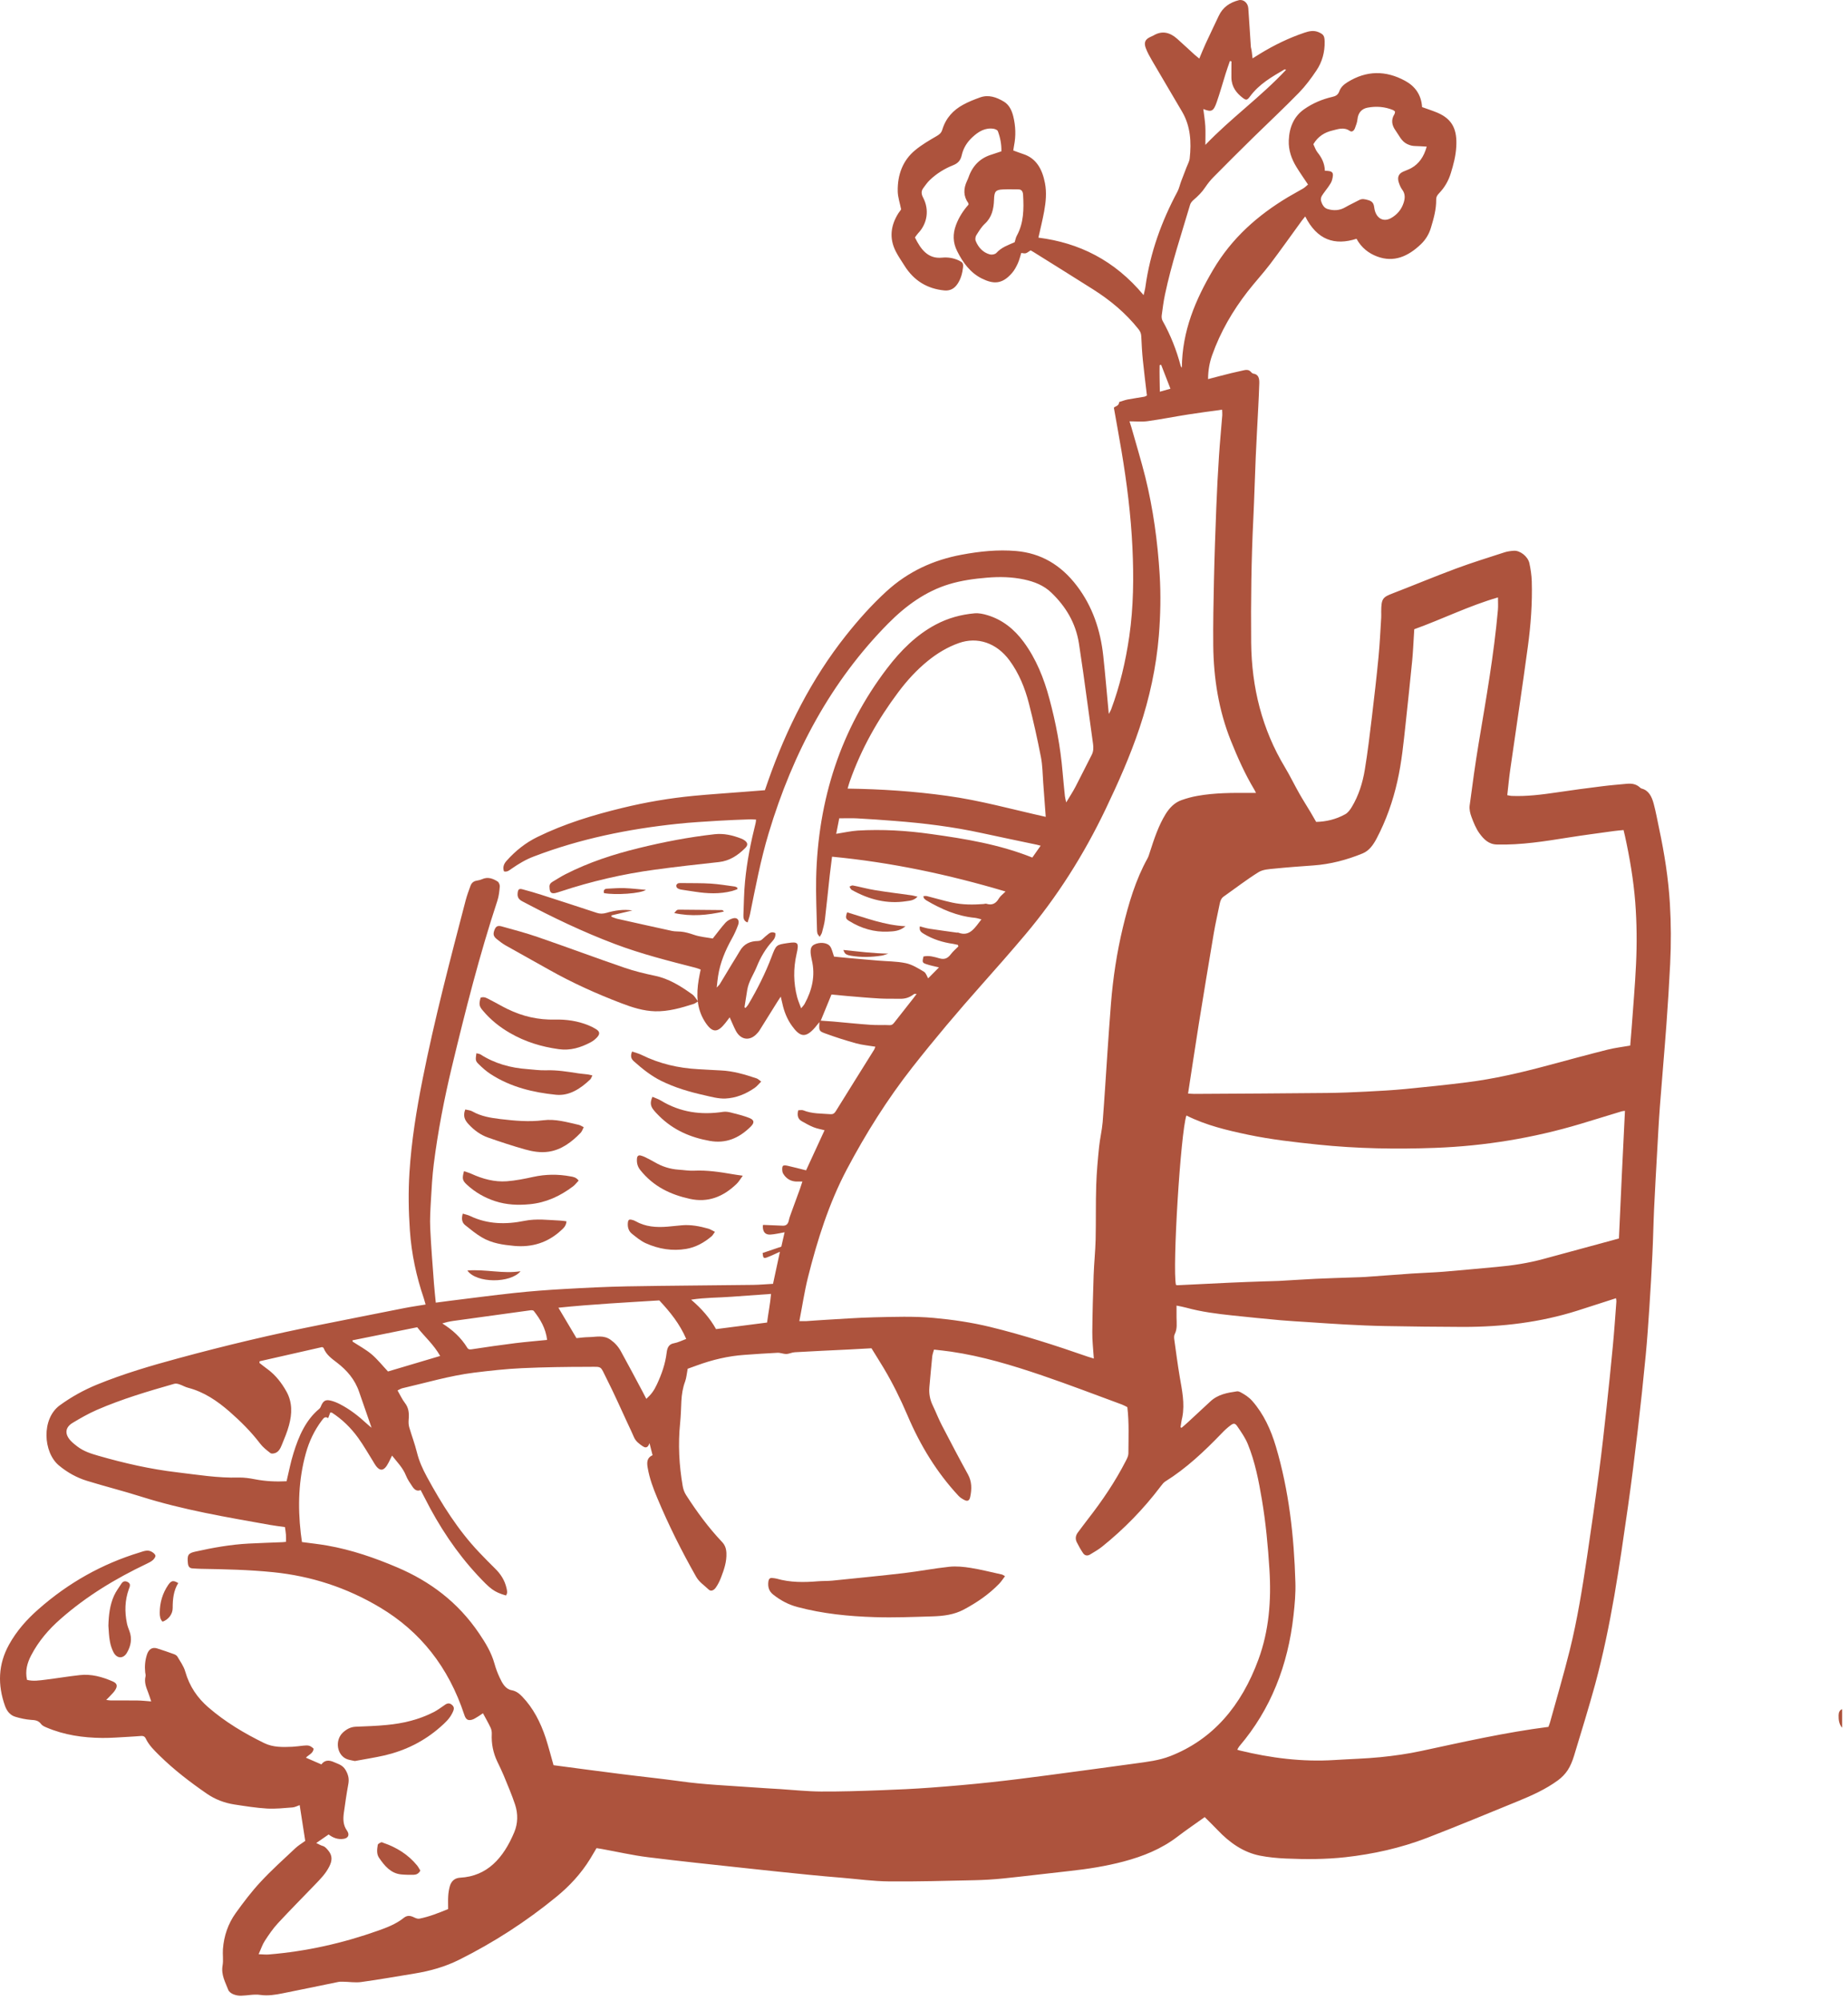 <svg width="158" height="171" viewBox="0 0 158 171" fill="none" xmlns="http://www.w3.org/2000/svg">
    <path d="M157.5 147.665C157.235 147.37 157.185 146.985 157.195 146.599C157.2 146.373 157.275 146.157 157.5 146.078C157.5 146.605 157.5 147.138 157.5 147.665Z" fill="#AD533D"/>
    <path d="M107.092 4.99C107.342 4.831 107.542 4.707 107.747 4.582C108.953 3.845 110.208 3.239 111.518 2.797C111.923 2.661 112.319 2.57 112.739 2.752C113.134 2.927 113.244 3.041 113.254 3.534C113.279 4.452 113.039 5.301 112.554 6.021C112.103 6.695 111.613 7.353 111.063 7.919C109.793 9.222 108.468 10.457 107.172 11.727C106.027 12.848 104.892 13.982 103.761 15.126C103.501 15.387 103.261 15.687 103.051 15.999C102.766 16.429 102.421 16.769 102.046 17.087C101.921 17.194 101.791 17.347 101.746 17.512C100.996 20.05 100.155 22.56 99.605 25.166C99.48 25.75 99.405 26.351 99.325 26.945C99.305 27.098 99.325 27.297 99.4 27.421C100.075 28.623 100.586 29.909 100.946 31.274C100.956 31.32 101.001 31.359 101.046 31.433C101.071 28.271 102.216 25.614 103.701 23.087C105.327 20.322 107.562 18.384 110.118 16.849C110.543 16.594 110.983 16.367 111.413 16.112C111.563 16.021 111.693 15.891 111.833 15.772C111.473 15.228 111.138 14.758 110.838 14.265C110.423 13.585 110.153 12.837 110.188 11.993C110.233 10.865 110.638 9.942 111.493 9.341C112.233 8.82 113.049 8.48 113.904 8.282C114.184 8.219 114.394 8.123 114.509 7.8C114.639 7.438 114.909 7.211 115.209 7.024C116.84 6.01 118.485 6.01 120.14 6.911C120.971 7.364 121.516 8.083 121.586 9.154C122.041 9.319 122.471 9.455 122.891 9.63C124.217 10.197 124.592 11.115 124.507 12.554C124.462 13.336 124.267 14.072 124.041 14.803C123.841 15.455 123.511 16.021 123.061 16.492C122.911 16.65 122.786 16.798 122.791 17.064C122.801 17.908 122.571 18.701 122.336 19.483C122.171 20.027 121.881 20.492 121.491 20.866C120.401 21.914 119.175 22.458 117.75 21.925C117.035 21.659 116.405 21.189 115.979 20.407C114.114 21.008 112.609 20.515 111.593 18.497C111.473 18.651 111.383 18.753 111.303 18.86C110.403 20.095 109.518 21.348 108.598 22.566C107.977 23.381 107.287 24.124 106.662 24.928C105.402 26.555 104.351 28.339 103.636 30.356C103.411 30.991 103.291 31.642 103.286 32.402C103.976 32.221 104.622 32.05 105.262 31.892C105.637 31.801 106.012 31.716 106.387 31.637C106.587 31.597 106.782 31.597 106.947 31.784C107.002 31.852 107.082 31.92 107.152 31.931C107.597 31.988 107.677 32.339 107.667 32.747C107.647 33.444 107.612 34.141 107.577 34.833C107.507 36.243 107.422 37.654 107.362 39.065C107.287 40.816 107.242 42.566 107.157 44.317C106.982 47.842 106.942 51.371 106.972 54.901C107.007 58.766 107.912 62.341 109.848 65.559C110.288 66.29 110.663 67.072 111.088 67.82C111.393 68.358 111.728 68.879 112.043 69.406C112.198 69.667 112.349 69.933 112.529 70.245C113.364 70.228 114.219 70.035 115.019 69.588C115.244 69.463 115.434 69.208 115.579 68.964C116.159 68.001 116.505 66.907 116.69 65.774C116.935 64.296 117.11 62.8 117.29 61.309C117.495 59.593 117.695 57.876 117.86 56.154C117.97 55.032 118.02 53.904 118.09 52.777C118.1 52.607 118.09 52.437 118.09 52.267C118.1 51.167 118.205 51.043 119.1 50.703C120.896 50.012 122.676 49.264 124.482 48.595C125.857 48.085 127.252 47.654 128.648 47.201C128.903 47.122 129.173 47.088 129.433 47.071C129.958 47.037 130.628 47.553 130.758 48.13C130.868 48.64 130.948 49.167 130.963 49.689C131.018 51.558 130.878 53.422 130.628 55.264C130.153 58.782 129.618 62.29 129.118 65.803C129.018 66.505 128.953 67.219 128.868 67.961C129.003 67.984 129.113 68.018 129.223 68.024C130.543 68.08 131.843 67.91 133.149 67.718C134.419 67.525 135.689 67.361 136.96 67.202C137.67 67.111 138.38 67.055 139.095 66.987C139.485 66.953 139.861 66.993 140.186 67.281C140.236 67.327 140.296 67.378 140.356 67.395C140.961 67.548 141.221 68.08 141.381 68.67C141.576 69.389 141.706 70.131 141.861 70.862C142.306 72.953 142.641 75.066 142.771 77.214C142.876 78.931 142.881 80.647 142.796 82.364C142.711 84.092 142.601 85.82 142.476 87.549C142.306 89.872 142.096 92.195 141.921 94.518C141.821 95.832 141.756 97.147 141.681 98.461C141.591 100.076 141.496 101.691 141.421 103.311C141.361 104.609 141.341 105.912 141.276 107.209C141.206 108.734 141.116 110.252 141.016 111.771C140.926 113.119 140.836 114.473 140.706 115.822C140.501 117.952 140.276 120.082 140.026 122.213C139.77 124.394 139.5 126.581 139.19 128.751C138.46 133.851 137.735 138.95 136.395 143.902C135.834 145.976 135.194 148.021 134.574 150.072C134.444 150.497 134.274 150.922 134.039 151.285C133.819 151.625 133.519 151.925 133.204 152.157C132.149 152.928 130.983 153.449 129.808 153.931C127.207 154.99 124.617 156.073 122.001 157.081C119.74 157.948 117.405 158.464 115.029 158.73C113.334 158.917 111.633 158.917 109.938 158.843C109.193 158.809 108.443 158.741 107.707 158.594C106.307 158.311 105.137 157.5 104.101 156.407C103.736 156.022 103.356 155.659 103.001 155.302C102.196 155.88 101.426 156.396 100.681 156.968C99.275 158.044 97.715 158.656 96.084 159.093C94.544 159.501 92.979 159.744 91.408 159.914C89.538 160.118 87.672 160.35 85.802 160.543C84.972 160.628 84.141 160.679 83.311 160.696C80.88 160.747 78.445 160.821 76.014 160.798C74.669 160.787 73.329 160.6 71.983 160.486C71.038 160.407 70.093 160.328 69.147 160.231C67.342 160.05 65.537 159.863 63.736 159.665C60.956 159.365 58.175 159.076 55.399 158.73C54.079 158.566 52.773 158.265 51.458 158.027C51.313 157.999 51.163 157.982 51.003 157.954C50.818 158.265 50.648 158.56 50.468 158.855C49.678 160.141 48.687 161.2 47.572 162.113C44.971 164.243 42.196 166.028 39.255 167.495C38.04 168.102 36.769 168.453 35.464 168.668C33.934 168.917 32.408 169.189 30.873 169.399C30.368 169.467 29.843 169.376 29.327 169.371C29.182 169.365 29.032 169.365 28.887 169.399C27.317 169.716 25.747 170.051 24.176 170.362C23.541 170.487 22.911 170.595 22.251 170.498C21.715 170.419 21.16 170.555 20.61 170.566C20.38 170.572 20.14 170.527 19.93 170.436C19.77 170.368 19.575 170.232 19.515 170.068C19.265 169.405 18.89 168.787 19.03 167.983C19.11 167.535 19.025 167.048 19.06 166.583C19.145 165.444 19.51 164.407 20.14 163.523C20.81 162.589 21.51 161.665 22.281 160.838C23.221 159.824 24.241 158.911 25.241 157.971C25.491 157.733 25.791 157.557 26.097 157.336C25.947 156.373 25.787 155.347 25.622 154.277C25.441 154.339 25.226 154.458 25.011 154.475C24.286 154.532 23.551 154.611 22.826 154.571C21.901 154.515 20.975 154.367 20.05 154.226C19.2 154.095 18.395 153.795 17.66 153.285C16.249 152.31 14.884 151.268 13.633 150.038C13.193 149.602 12.743 149.177 12.458 148.582C12.373 148.407 12.243 148.356 12.083 148.367C11.718 148.39 11.353 148.424 10.988 148.441C10.238 148.48 9.487 148.543 8.742 148.537C7.102 148.52 5.491 148.293 3.946 147.63C3.791 147.562 3.616 147.489 3.516 147.353C3.276 147.024 2.976 147.013 2.636 146.99C2.191 146.956 1.745 146.86 1.315 146.729C0.89 146.605 0.6 146.271 0.43 145.806C-0.215 143.993 -0.16 142.248 0.77 140.565C1.425 139.381 2.291 138.412 3.256 137.562C5.851 135.267 8.747 133.658 11.923 132.689C12.253 132.587 12.598 132.429 12.943 132.61C13.078 132.684 13.248 132.803 13.288 132.95C13.318 133.041 13.173 133.25 13.063 133.341C12.908 133.477 12.718 133.562 12.538 133.652C9.917 134.899 7.417 136.395 5.166 138.378C4.171 139.25 3.296 140.259 2.656 141.494C2.331 142.123 2.135 142.797 2.311 143.574C2.851 143.71 3.376 143.619 3.896 143.557C4.871 143.438 5.841 143.273 6.817 143.166C7.797 143.052 8.737 143.313 9.647 143.71C10.033 143.88 10.072 144.118 9.817 144.491C9.717 144.639 9.587 144.763 9.467 144.894C9.362 145.013 9.247 145.12 9.082 145.285C9.247 145.307 9.347 145.33 9.452 145.33C10.218 145.336 10.988 145.324 11.753 145.336C12.118 145.341 12.478 145.381 12.928 145.415C12.823 145.103 12.748 144.86 12.658 144.627C12.488 144.191 12.318 143.766 12.443 143.268C12.468 143.166 12.428 143.047 12.413 142.933C12.358 142.418 12.403 141.919 12.558 141.432C12.708 140.95 13.018 140.752 13.443 140.888C13.924 141.041 14.399 141.2 14.874 141.375C14.979 141.415 15.109 141.483 15.164 141.579C15.409 141.998 15.709 142.401 15.839 142.865C16.204 144.14 16.884 145.115 17.809 145.919C19.275 147.188 20.895 148.146 22.581 148.973C23.356 149.353 24.171 149.325 24.991 149.291C25.306 149.274 25.622 149.228 25.936 149.194C26.392 149.149 26.517 149.183 26.817 149.455C26.762 149.885 26.377 149.97 26.157 150.225C26.592 150.412 27.012 150.599 27.477 150.798C27.772 150.401 28.152 150.418 28.572 150.611C28.937 150.775 29.302 150.849 29.558 151.296C29.788 151.699 29.863 152.044 29.777 152.503C29.628 153.313 29.508 154.135 29.397 154.951C29.327 155.478 29.332 155.988 29.663 156.452C29.923 156.821 29.773 157.115 29.342 157.166C28.897 157.223 28.487 157.087 28.097 156.787C27.762 157.019 27.432 157.246 27.037 157.518C27.267 157.625 27.422 157.721 27.592 157.767C27.797 157.829 27.917 157.982 28.057 158.146C28.442 158.6 28.402 159.036 28.152 159.529C27.847 160.135 27.402 160.583 26.962 161.042C25.896 162.152 24.811 163.24 23.761 164.373C23.341 164.827 22.981 165.354 22.636 165.886C22.436 166.192 22.316 166.572 22.111 167.019C22.471 167.031 22.731 167.065 22.986 167.042C26.167 166.781 29.277 166.09 32.323 165.008C33.088 164.736 33.854 164.447 34.514 163.92C34.824 163.671 35.089 163.722 35.394 163.869C35.539 163.937 35.709 164.011 35.854 163.982C36.689 163.818 37.489 163.501 38.315 163.161C38.315 162.781 38.3 162.424 38.32 162.067C38.335 161.79 38.38 161.506 38.45 161.24C38.58 160.747 38.905 160.503 39.34 160.481C41.651 160.356 43.036 158.815 43.966 156.6C44.286 155.84 44.296 155.007 44.036 154.226C43.756 153.381 43.401 152.565 43.066 151.744C42.896 151.336 42.701 150.939 42.511 150.543C42.166 149.812 42.006 149.036 42.046 148.203C42.056 148.027 42.021 147.823 41.946 147.664C41.751 147.251 41.526 146.86 41.291 146.424C41.13 146.531 41.025 146.616 40.915 146.679C40.725 146.786 40.54 146.933 40.335 146.984C39.985 147.075 39.82 146.939 39.695 146.554C38.34 142.452 35.924 139.437 32.503 137.392C29.633 135.675 26.592 134.701 23.366 134.372C21.305 134.162 19.245 134.117 17.179 134.083C16.929 134.077 16.679 134.06 16.429 134.043C16.189 134.021 16.089 133.862 16.064 133.596C15.999 132.916 16.079 132.752 16.679 132.616C18.2 132.276 19.725 132.004 21.27 131.924C22.236 131.873 23.201 131.845 24.161 131.805C24.241 131.8 24.321 131.788 24.451 131.777C24.451 131.562 24.461 131.358 24.446 131.159C24.431 130.955 24.396 130.751 24.361 130.514C23.941 130.457 23.516 130.406 23.096 130.332C19.385 129.669 15.664 129.052 12.033 127.902C10.513 127.42 8.967 127.035 7.442 126.564C6.572 126.298 5.766 125.856 5.026 125.239C3.691 124.117 3.526 121.261 5.116 120.105C6.122 119.374 7.177 118.796 8.292 118.337C10.568 117.408 12.903 116.723 15.249 116.088C19.28 114.994 23.331 114.031 27.412 113.221C29.788 112.751 32.158 112.269 34.534 111.805C35.134 111.686 35.744 111.601 36.389 111.493C36.329 111.289 36.289 111.13 36.239 110.977C35.599 109.102 35.184 107.175 35.044 105.164C34.929 103.504 34.904 101.844 35.009 100.189C35.179 97.521 35.604 94.886 36.124 92.274C37.149 87.101 38.49 82.024 39.815 76.942C39.925 76.528 40.075 76.126 40.22 75.724C40.315 75.457 40.495 75.31 40.75 75.27C40.915 75.242 41.08 75.202 41.235 75.134C41.711 74.925 42.146 75.083 42.551 75.344C42.651 75.406 42.741 75.627 42.731 75.763C42.696 76.171 42.651 76.596 42.526 76.976C40.99 81.628 39.785 86.398 38.635 91.18C37.98 93.911 37.444 96.671 37.089 99.47C36.959 100.495 36.904 101.532 36.844 102.563C36.799 103.374 36.744 104.184 36.784 104.994C36.859 106.575 36.989 108.144 37.104 109.719C37.144 110.241 37.204 110.762 37.259 111.334C37.669 111.283 38.045 111.232 38.42 111.181C40.27 110.955 42.116 110.705 43.971 110.507C45.392 110.354 46.822 110.246 48.247 110.167C50.043 110.065 51.838 109.974 53.634 109.94C57.215 109.878 60.8 109.861 64.381 109.816C64.947 109.81 65.507 109.753 66.092 109.725C66.287 108.813 66.482 107.923 66.682 106.983C66.272 107.164 65.922 107.34 65.567 107.47C65.282 107.572 65.246 107.521 65.201 107.09C65.737 106.909 66.272 106.728 66.802 106.547C66.897 106.122 66.987 105.736 67.082 105.317C66.652 105.391 66.262 105.493 65.872 105.515C65.412 105.544 65.201 105.272 65.222 104.75C65.222 104.716 65.257 104.688 65.257 104.688C65.817 104.711 66.362 104.728 66.902 104.756C67.192 104.773 67.372 104.643 67.442 104.308C67.487 104.087 67.567 103.878 67.642 103.668C67.892 102.971 68.152 102.28 68.402 101.589C68.462 101.419 68.517 101.243 68.602 100.983C68.402 100.983 68.247 100.988 68.092 100.983C67.692 100.971 67.342 100.813 67.072 100.473C66.997 100.376 66.917 100.257 66.897 100.138C66.872 99.98 66.857 99.764 66.932 99.657C66.992 99.577 67.197 99.6 67.332 99.634C67.867 99.753 68.397 99.895 68.918 100.025C69.463 98.847 69.973 97.73 70.498 96.597C70.178 96.512 69.848 96.461 69.548 96.337C69.203 96.201 68.877 96.008 68.547 95.826C68.207 95.634 68.142 95.317 68.247 94.892C68.402 94.892 68.557 94.846 68.682 94.897C69.438 95.203 70.223 95.164 71.003 95.226C71.203 95.243 71.338 95.169 71.458 94.971C72.548 93.209 73.649 91.458 74.744 89.702C74.779 89.645 74.794 89.571 74.839 89.458C74.274 89.362 73.729 89.316 73.209 89.175C72.323 88.931 71.438 88.648 70.573 88.331C70.008 88.126 70.018 88.087 70.058 87.356C69.913 87.537 69.813 87.662 69.708 87.787C68.868 88.772 68.387 88.619 67.707 87.673C67.307 87.118 67.037 86.461 66.887 85.752C66.852 85.588 66.812 85.43 66.752 85.18C66.642 85.35 66.567 85.458 66.497 85.566C65.977 86.398 65.462 87.231 64.942 88.058C64.856 88.195 64.746 88.314 64.631 88.427C64.036 88.993 63.306 88.852 62.906 88.087C62.721 87.73 62.571 87.356 62.386 86.948C62.261 87.112 62.136 87.288 62.006 87.447C61.396 88.2 60.935 88.41 60.23 87.26C59.565 86.177 59.53 84.982 59.735 83.741C59.78 83.463 59.84 83.191 59.905 82.863C59.755 82.812 59.62 82.749 59.48 82.716C57.16 82.121 54.834 81.537 52.573 80.681C49.868 79.662 47.247 78.409 44.666 77.038C44.396 76.897 44.221 76.721 44.256 76.353C44.286 76.013 44.371 75.922 44.676 76.007C45.211 76.149 45.742 76.302 46.272 76.472C47.857 76.981 49.443 77.497 51.023 78.018C51.298 78.109 51.543 78.103 51.833 78.024C52.553 77.814 53.298 77.695 54.064 77.814C53.474 77.956 52.883 78.092 52.288 78.234C52.283 78.273 52.283 78.313 52.278 78.353C52.438 78.409 52.598 78.483 52.763 78.523C54.329 78.874 55.894 79.225 57.465 79.565C57.705 79.616 57.96 79.599 58.205 79.622C58.585 79.656 58.945 79.763 59.31 79.888C59.845 80.075 60.415 80.115 60.94 80.211C61.321 79.735 61.656 79.271 62.036 78.851C62.206 78.67 62.456 78.54 62.686 78.483C63.046 78.392 63.251 78.659 63.111 79.044C62.961 79.458 62.776 79.865 62.561 80.245C62.016 81.225 61.576 82.257 61.396 83.412C61.351 83.707 61.321 84.002 61.276 84.404C61.406 84.257 61.496 84.189 61.551 84.092C61.891 83.531 62.226 82.97 62.566 82.409C62.791 82.036 63.031 81.673 63.246 81.293C63.606 80.653 64.161 80.438 64.776 80.426C64.972 80.421 65.076 80.37 65.207 80.245C65.372 80.087 65.547 79.939 65.722 79.803C65.897 79.667 66.087 79.639 66.292 79.752C66.327 80.052 66.202 80.262 66.032 80.449C65.462 81.072 65.031 81.803 64.701 82.619C64.431 83.288 64.006 83.871 63.886 84.614C63.806 85.106 63.731 85.599 63.651 86.092C63.681 86.109 63.716 86.126 63.746 86.143C63.826 86.041 63.921 85.951 63.986 85.837C64.746 84.551 65.427 83.208 65.967 81.781C66.357 80.749 66.362 80.749 67.342 80.602C68.247 80.466 68.327 80.562 68.102 81.548C67.822 82.784 67.837 84.013 68.157 85.231C68.237 85.531 68.367 85.815 68.497 86.177C68.627 86.013 68.727 85.917 68.792 85.798C69.428 84.631 69.733 83.39 69.403 82.024C69.388 81.951 69.373 81.877 69.358 81.803C69.243 81.208 69.308 80.908 69.578 80.749C70.033 80.494 70.733 80.534 70.983 80.897C71.128 81.106 71.183 81.407 71.308 81.758C71.673 81.792 72.098 81.843 72.523 81.877C73.369 81.951 74.214 82.024 75.059 82.098C75.854 82.166 76.664 82.154 77.44 82.319C77.98 82.432 78.5 82.755 78.995 83.05C79.175 83.157 79.26 83.463 79.355 83.616C79.65 83.316 79.945 83.021 80.28 82.681C79.875 82.579 79.525 82.517 79.185 82.398C78.85 82.285 78.845 82.234 78.95 81.752C79.415 81.639 79.875 81.781 80.315 81.905C80.725 82.024 81.011 81.928 81.281 81.571C81.471 81.316 81.716 81.112 81.941 80.885C81.926 80.84 81.911 80.8 81.896 80.755C81.761 80.727 81.631 80.693 81.496 80.67C80.611 80.545 79.765 80.285 78.98 79.809C78.78 79.684 78.57 79.565 78.645 79.174C78.935 79.248 79.205 79.339 79.475 79.378C80.245 79.497 81.021 79.599 81.796 79.707C81.846 79.713 81.901 79.695 81.946 79.713C82.906 80.081 83.346 79.299 83.911 78.574C83.681 78.517 83.511 78.46 83.341 78.443C81.856 78.302 80.49 77.718 79.185 76.942C79.115 76.897 79.05 76.834 78.99 76.766C78.97 76.744 78.975 76.698 78.95 76.585C79.065 76.585 79.17 76.562 79.265 76.591C79.98 76.772 80.686 76.981 81.406 77.14C82.291 77.333 83.191 77.333 84.091 77.265C84.176 77.259 84.261 77.219 84.336 77.242C84.796 77.389 85.137 77.248 85.402 76.789C85.527 76.579 85.732 76.438 85.972 76.194C81.081 74.738 76.184 73.701 71.138 73.219C71.073 73.763 71.003 74.279 70.943 74.794C70.803 76.047 70.683 77.299 70.533 78.551C70.488 78.942 70.373 79.322 70.278 79.701C70.248 79.814 70.168 79.916 70.083 80.07C69.998 79.945 69.913 79.871 69.888 79.775C69.853 79.633 69.848 79.475 69.848 79.327C69.818 77.911 69.748 76.494 69.778 75.083C69.928 68.29 71.913 62.278 75.844 57.122C77.019 55.581 78.35 54.261 80 53.383C81.056 52.822 82.166 52.522 83.316 52.42C83.686 52.386 84.081 52.471 84.446 52.584C85.692 52.964 86.707 53.757 87.527 54.873C88.582 56.306 89.253 57.961 89.723 59.729C90.273 61.768 90.668 63.848 90.848 65.978C90.908 66.669 90.978 67.361 91.048 68.052C91.063 68.199 91.108 68.341 91.158 68.579C91.448 68.092 91.718 67.689 91.943 67.259C92.418 66.352 92.869 65.423 93.339 64.516C93.494 64.216 93.494 63.91 93.454 63.587C93.174 61.542 92.894 59.496 92.609 57.451C92.493 56.635 92.373 55.813 92.248 55.003C91.968 53.202 91.088 51.808 89.893 50.657C89.238 50.023 88.417 49.711 87.572 49.53C86.522 49.303 85.462 49.281 84.391 49.371C83.291 49.462 82.206 49.609 81.141 49.932C79.15 50.538 77.46 51.751 75.934 53.292C71.083 58.199 67.807 64.267 65.722 71.202C65.037 73.474 64.596 75.814 64.121 78.149C64.076 78.381 63.986 78.602 63.916 78.84C63.586 78.721 63.546 78.46 63.561 78.194C63.601 77.237 63.606 76.273 63.701 75.316C63.861 73.627 64.196 71.973 64.606 70.335C64.626 70.267 64.626 70.188 64.641 70.046C64.431 70.041 64.241 70.018 64.051 70.029C63.171 70.063 62.286 70.092 61.406 70.148C60.245 70.222 59.08 70.284 57.92 70.409C53.734 70.851 49.618 71.678 45.622 73.208C44.951 73.463 44.336 73.831 43.741 74.245C43.546 74.381 43.361 74.551 43.086 74.472C42.966 74.098 43.086 73.82 43.316 73.565C44.081 72.709 44.946 72.024 45.942 71.537C48.277 70.392 50.718 69.656 53.194 69.055C55.209 68.562 57.249 68.216 59.305 68.018C60.73 67.882 62.156 67.791 63.581 67.678C64.176 67.633 64.771 67.587 65.397 67.536C65.482 67.287 65.567 67.043 65.652 66.8C67.257 62.216 69.403 58.001 72.318 54.323C73.389 52.975 74.524 51.7 75.774 50.556C77.665 48.822 79.835 47.853 82.211 47.411C83.756 47.122 85.312 46.958 86.882 47.094C88.973 47.275 90.698 48.261 92.078 50.08C93.399 51.819 94.089 53.836 94.329 56.08C94.504 57.7 94.639 59.332 94.799 61.02C94.874 60.879 94.944 60.766 94.994 60.647C95.744 58.641 96.234 56.55 96.549 54.403C96.915 51.876 96.94 49.332 96.82 46.788C96.689 44.023 96.344 41.28 95.889 38.561C95.684 37.343 95.459 36.13 95.234 34.849C95.334 34.708 95.674 34.719 95.684 34.362C95.919 34.288 96.154 34.198 96.394 34.147C96.87 34.056 97.345 33.994 97.82 33.909C97.915 33.892 98 33.83 98.06 33.807C97.94 32.787 97.815 31.801 97.715 30.815C97.645 30.124 97.605 29.427 97.575 28.73C97.565 28.481 97.475 28.311 97.34 28.135C96.224 26.73 94.889 25.637 93.444 24.724C91.758 23.654 90.063 22.605 88.372 21.546C88.287 21.489 88.197 21.444 88.112 21.398C87.702 21.687 87.702 21.687 87.317 21.619C87.222 21.914 87.152 22.226 87.022 22.509C86.887 22.804 86.727 23.104 86.522 23.336C85.687 24.299 84.947 24.305 83.926 23.795C82.971 23.314 82.331 22.464 81.831 21.455C81.466 20.73 81.451 19.993 81.736 19.228C81.986 18.56 82.361 17.988 82.806 17.489C82.801 17.432 82.806 17.387 82.791 17.364C82.356 16.764 82.366 16.123 82.676 15.466C82.721 15.364 82.771 15.268 82.806 15.16C83.166 14.112 83.851 13.489 84.796 13.206C85.052 13.126 85.307 13.036 85.617 12.934C85.632 12.344 85.522 11.766 85.317 11.217C85.277 11.103 85.082 11.03 84.952 11.007C84.236 10.894 83.656 11.239 83.126 11.738C82.691 12.146 82.366 12.639 82.226 13.268C82.126 13.715 81.901 13.953 81.511 14.112C80.77 14.407 80.075 14.826 79.475 15.409C79.275 15.602 79.11 15.846 78.94 16.073C78.735 16.344 78.775 16.611 78.93 16.9C79.465 17.925 79.29 19.109 78.495 19.937C78.4 20.039 78.325 20.158 78.225 20.294C78.735 21.342 79.36 22.135 80.53 22.022C81.036 21.971 81.526 22.044 81.996 22.271C82.301 22.418 82.376 22.509 82.336 22.86C82.281 23.353 82.151 23.823 81.891 24.226C81.606 24.673 81.226 24.872 80.725 24.821C79.305 24.679 78.14 24.016 77.31 22.673C77.07 22.288 76.809 21.92 76.599 21.512C76.009 20.373 76.149 19.274 76.809 18.226C76.859 18.146 76.915 18.078 76.969 18.005C77.01 17.948 77.05 17.886 77.044 17.891C76.934 17.336 76.764 16.849 76.754 16.356C76.725 14.911 77.205 13.687 78.25 12.832C78.81 12.367 79.44 12.004 80.06 11.642C80.295 11.506 80.475 11.381 80.565 11.081C80.871 10.072 81.516 9.404 82.336 8.956C82.796 8.701 83.291 8.508 83.776 8.333C84.511 8.061 85.197 8.304 85.837 8.69C86.267 8.95 86.502 9.415 86.632 9.942C86.837 10.775 86.867 11.613 86.697 12.458C86.672 12.582 86.657 12.713 86.632 12.86C86.927 12.967 87.202 13.075 87.482 13.166C88.597 13.523 89.113 14.458 89.343 15.653C89.498 16.463 89.418 17.268 89.273 18.067C89.138 18.803 88.958 19.523 88.782 20.311C92.248 20.747 95.289 22.237 97.775 25.223C97.84 24.928 97.905 24.724 97.93 24.515C98.335 21.58 99.32 18.9 100.671 16.373C100.811 16.107 100.876 15.789 100.986 15.495C101.136 15.098 101.291 14.701 101.441 14.31C101.536 14.055 101.686 13.806 101.716 13.54C101.871 12.146 101.786 10.78 101.076 9.562C100.22 8.095 99.35 6.644 98.5 5.182C98.3 4.837 98.1 4.486 97.96 4.106C97.785 3.63 97.915 3.369 98.325 3.171C98.43 3.12 98.545 3.075 98.645 3.018C99.365 2.599 100.025 2.769 100.636 3.307C101.146 3.76 101.646 4.231 102.151 4.69C102.266 4.792 102.386 4.882 102.536 5.007C102.721 4.565 102.886 4.157 103.066 3.76C103.436 2.956 103.821 2.163 104.196 1.364C104.562 0.582 105.177 0.213 105.897 0.021C106.297 -0.087 106.692 0.236 106.727 0.701C106.807 1.806 106.872 2.916 106.947 4.021C107.017 4.299 107.052 4.61 107.092 4.99ZM47.327 150.866C49.258 151.121 51.168 151.381 53.084 151.619C54.769 151.835 56.454 152.005 58.14 152.237C60.17 152.526 62.216 152.605 64.256 152.752C65.087 152.815 65.917 152.86 66.747 152.911C67.892 152.985 69.037 153.109 70.183 153.115C71.878 153.126 73.579 153.07 75.274 153.007C76.719 152.956 78.165 152.888 79.61 152.781C81.301 152.656 82.991 152.509 84.677 152.327C86.332 152.152 87.982 151.937 89.633 151.721C92.123 151.393 94.614 151.053 97.105 150.713C98.095 150.577 99.09 150.463 100.04 150.095C103.696 148.673 106.137 145.8 107.592 141.834C108.498 139.375 108.703 136.78 108.533 134.123C108.408 132.128 108.222 130.145 107.892 128.185C107.617 126.553 107.302 124.927 106.682 123.414C106.462 122.876 106.122 122.394 105.797 121.918C105.597 121.624 105.477 121.618 105.197 121.828C104.932 122.026 104.687 122.253 104.457 122.496C102.966 124.043 101.421 125.499 99.64 126.61C99.485 126.706 99.36 126.87 99.24 127.029C97.76 128.989 96.079 130.701 94.224 132.191C93.899 132.451 93.539 132.65 93.189 132.865C92.974 132.995 92.749 132.961 92.603 132.746C92.403 132.451 92.223 132.134 92.063 131.811C91.918 131.522 91.958 131.233 92.158 130.972C92.454 130.587 92.734 130.191 93.034 129.811C94.239 128.264 95.344 126.638 96.259 124.853C96.359 124.661 96.469 124.44 96.475 124.236C96.48 122.915 96.544 121.595 96.385 120.264C96.234 120.19 96.089 120.105 95.929 120.043C93.649 119.204 91.378 118.332 89.083 117.55C86.532 116.683 83.961 115.907 81.311 115.521C80.835 115.453 80.36 115.402 79.855 115.346C79.795 115.567 79.725 115.742 79.705 115.924C79.615 116.802 79.54 117.68 79.46 118.558C79.41 119.119 79.515 119.641 79.755 120.133C80.025 120.694 80.25 121.289 80.54 121.839C81.266 123.238 81.996 124.632 82.756 126.009C83.096 126.627 83.091 127.256 82.956 127.913C82.886 128.264 82.731 128.343 82.446 128.196C82.266 128.105 82.086 127.992 81.946 127.839C80.11 125.867 78.685 123.55 77.595 120.983C76.99 119.567 76.319 118.207 75.544 116.91C75.209 116.349 74.859 115.805 74.509 115.232C73.834 115.266 73.189 115.306 72.538 115.34C71.008 115.414 69.478 115.482 67.952 115.572C67.712 115.584 67.472 115.714 67.232 115.72C66.977 115.725 66.722 115.606 66.472 115.618C65.527 115.663 64.576 115.731 63.631 115.799C62.246 115.895 60.895 116.218 59.58 116.7C59.285 116.808 58.99 116.915 58.795 116.983C58.71 117.425 58.69 117.759 58.58 118.06C58.375 118.609 58.285 119.17 58.255 119.76C58.23 120.377 58.21 121 58.15 121.618C57.965 123.431 58.06 125.227 58.37 127.012C58.415 127.278 58.515 127.556 58.655 127.771C59.58 129.21 60.58 130.57 61.731 131.783C61.981 132.049 62.086 132.332 62.106 132.723C62.141 133.488 61.901 134.157 61.646 134.825C61.531 135.131 61.381 135.432 61.196 135.692C61.05 135.902 60.785 136.055 60.58 135.845C60.22 135.494 59.79 135.239 59.515 134.752C58.29 132.593 57.169 130.361 56.199 128.037C55.849 127.205 55.529 126.355 55.374 125.437C55.289 124.955 55.324 124.576 55.794 124.372C55.714 124.066 55.644 123.788 55.529 123.34C55.369 123.85 55.104 123.703 54.954 123.607C54.664 123.408 54.354 123.199 54.194 122.813C54.029 122.423 53.844 122.043 53.664 121.658C53.074 120.388 52.508 119.102 51.878 117.861C51.283 116.694 51.543 116.819 50.293 116.819C48.412 116.819 46.527 116.847 44.646 116.932C43.266 116.995 41.891 117.148 40.52 117.318C38.45 117.578 36.434 118.179 34.399 118.649C34.279 118.677 34.169 118.751 33.989 118.836C34.219 119.233 34.384 119.607 34.624 119.913C34.959 120.343 34.984 120.819 34.939 121.34C34.924 121.556 34.929 121.788 34.989 121.986C35.199 122.7 35.464 123.397 35.644 124.122C35.829 124.876 36.139 125.556 36.499 126.219C37.77 128.559 39.17 130.78 40.955 132.661C41.406 133.137 41.866 133.601 42.331 134.06C42.796 134.519 43.151 135.046 43.306 135.732C43.356 135.953 43.411 136.168 43.256 136.361C42.221 136.061 41.921 135.8 40.83 134.633C39.03 132.695 37.55 130.474 36.319 128.032C36.204 127.805 36.084 127.584 35.964 127.352C35.634 127.488 35.424 127.301 35.259 127.052C35.059 126.751 34.844 126.451 34.709 126.111C34.439 125.437 33.964 124.972 33.519 124.406C33.408 124.627 33.323 124.808 33.233 124.984C32.818 125.805 32.433 125.816 31.963 125.012C31.953 124.995 31.948 124.978 31.938 124.961C31.503 124.27 31.103 123.556 30.628 122.898C30.003 122.032 29.257 121.306 28.392 120.745C28.352 120.723 28.297 120.728 28.237 120.723C28.177 120.881 28.122 121.034 28.057 121.204C27.782 121.012 27.652 121.227 27.512 121.408C26.887 122.236 26.437 123.17 26.147 124.213C25.526 126.451 25.451 128.729 25.716 131.035C25.747 131.29 25.787 131.545 25.817 131.794C26.567 131.896 27.277 131.97 27.982 132.094C30.048 132.457 32.033 133.137 33.984 133.97C36.754 135.154 39.145 136.916 40.965 139.607C41.505 140.406 42.006 141.217 42.276 142.185C42.391 142.599 42.541 143.001 42.721 143.381C42.946 143.868 43.216 144.361 43.741 144.457C44.116 144.525 44.386 144.729 44.646 145.001C45.592 145.982 46.212 147.2 46.657 148.537C46.897 149.285 47.092 150.044 47.327 150.866ZM100.931 121.986C100.961 121.998 100.996 122.015 101.026 122.026C101.211 121.867 101.396 121.714 101.576 121.544C102.211 120.961 102.841 120.377 103.471 119.788C104.131 119.165 104.942 119.034 105.752 118.915C105.847 118.904 105.952 118.932 106.042 118.978C106.417 119.182 106.777 119.403 107.077 119.748C108.037 120.847 108.653 122.179 109.083 123.624C110.203 127.392 110.638 131.29 110.753 135.239C110.783 136.174 110.698 137.12 110.593 138.055C110.123 142.344 108.638 146.101 105.977 149.228C105.902 149.313 105.852 149.426 105.782 149.54C105.872 149.574 105.917 149.591 105.967 149.602C108.643 150.254 111.343 150.599 114.089 150.424C115.399 150.339 116.715 150.31 118.02 150.18C119.195 150.061 120.371 149.897 121.526 149.647C125.117 148.877 128.703 148.061 132.384 147.591C132.419 147.494 132.479 147.364 132.519 147.222C133.084 145.171 133.689 143.132 134.204 141.064C134.864 138.412 135.294 135.704 135.699 132.99C136.06 130.559 136.41 128.122 136.73 125.68C136.96 123.93 137.155 122.173 137.345 120.417C137.54 118.626 137.725 116.83 137.895 115.034C138.015 113.782 138.1 112.524 138.195 111.266C138.205 111.147 138.175 111.028 138.165 110.955C137.05 111.312 135.965 111.669 134.874 112.014C131.678 113.028 128.408 113.408 125.102 113.408C122.871 113.402 120.636 113.374 118.405 113.334C117.255 113.312 116.109 113.261 114.964 113.198C113.899 113.142 112.839 113.062 111.778 112.994C111.013 112.943 110.248 112.904 109.488 112.836C108.112 112.711 106.742 112.575 105.367 112.428C104.041 112.286 102.721 112.122 101.426 111.765C101.161 111.691 100.886 111.646 100.591 111.584C100.591 111.963 100.591 112.28 100.591 112.598C100.596 113.085 100.671 113.572 100.43 114.037C100.365 114.167 100.38 114.371 100.405 114.53C100.551 115.572 100.686 116.615 100.861 117.652C101.056 118.802 101.311 119.935 101.086 121.119C101.016 121.397 100.976 121.692 100.931 121.986ZM96.57 36.011C96.624 36.187 96.689 36.374 96.745 36.566C97.14 37.966 97.565 39.36 97.92 40.77C98.595 43.496 98.975 46.289 99.15 49.116C99.255 50.844 99.22 52.584 99.08 54.318C98.855 57.037 98.28 59.661 97.43 62.21C96.624 64.618 95.604 66.902 94.524 69.162C92.648 73.083 90.368 76.67 87.647 79.894C86.427 81.339 85.182 82.755 83.926 84.166C81.891 86.455 79.91 88.795 78.005 91.22C75.884 93.923 74.034 96.858 72.398 99.951C70.878 102.83 69.878 105.98 69.073 109.198C68.777 110.388 68.597 111.618 68.342 112.915C68.577 112.915 68.742 112.921 68.903 112.915C69.433 112.881 69.963 112.836 70.493 112.807C71.903 112.728 73.314 112.62 74.729 112.586C76.424 112.547 78.12 112.484 79.82 112.637C81.446 112.785 83.061 113.023 84.651 113.408C87.467 114.094 90.238 114.989 92.989 115.946C93.139 115.997 93.294 116.043 93.519 116.111C93.469 115.295 93.379 114.564 93.389 113.839C93.404 112.218 93.449 110.598 93.504 108.977C93.539 107.963 93.649 106.949 93.674 105.935C93.709 104.388 93.674 102.835 93.724 101.288C93.759 100.201 93.859 99.113 93.969 98.031C94.039 97.322 94.214 96.625 94.274 95.912C94.429 93.923 94.549 91.934 94.684 89.945C94.779 88.557 94.874 87.169 94.984 85.781C95.159 83.582 95.489 81.412 95.999 79.282C96.495 77.219 97.09 75.202 98.105 73.372C98.2 73.202 98.255 72.998 98.32 72.8C98.68 71.684 99.05 70.568 99.655 69.582C100 69.026 100.435 68.59 101.011 68.386C101.456 68.228 101.911 68.103 102.366 68.024C103.851 67.757 105.347 67.757 106.847 67.769C107.007 67.769 107.162 67.769 107.382 67.769C107.317 67.633 107.282 67.553 107.237 67.48C106.447 66.165 105.817 64.754 105.237 63.31C104.201 60.726 103.761 57.995 103.731 55.179C103.711 53.315 103.751 51.445 103.791 49.581C103.836 47.507 103.911 45.439 103.991 43.365C104.046 41.898 104.126 40.43 104.221 38.969C104.296 37.807 104.411 36.646 104.502 35.484C104.512 35.342 104.492 35.201 104.487 35.014C103.506 35.15 102.571 35.269 101.641 35.416C100.47 35.597 99.31 35.83 98.14 35.994C97.63 36.068 97.11 36.011 96.57 36.011ZM101.576 93.464C101.801 93.475 101.946 93.492 102.096 93.492C105.877 93.469 109.658 93.453 113.439 93.413C114.554 93.401 115.669 93.356 116.78 93.299C117.91 93.243 119.04 93.18 120.166 93.073C121.921 92.903 123.671 92.722 125.422 92.501C127.737 92.212 130.018 91.679 132.284 91.073C133.999 90.614 135.714 90.144 137.435 89.713C138.065 89.554 138.71 89.481 139.38 89.362C139.42 88.857 139.465 88.376 139.5 87.888C139.63 86.07 139.79 84.251 139.876 82.432C139.961 80.664 139.946 78.891 139.811 77.118C139.66 75.197 139.34 73.316 138.93 71.446C138.895 71.287 138.855 71.129 138.81 70.942C138.51 70.97 138.245 70.993 137.985 71.027C136.7 71.208 135.409 71.372 134.129 71.576C132.089 71.899 130.048 72.234 127.972 72.177C127.277 72.16 126.857 71.729 126.482 71.214C126.192 70.811 125.992 70.313 125.812 69.831C125.697 69.531 125.612 69.168 125.652 68.851C125.887 67.06 126.132 65.276 126.427 63.502C127.057 59.729 127.727 55.961 128.068 52.136C128.098 51.802 128.073 51.468 128.073 51.06C125.612 51.768 123.311 52.918 120.916 53.779C120.906 53.932 120.901 54.063 120.891 54.193C120.841 54.964 120.811 55.734 120.736 56.499C120.561 58.278 120.371 60.052 120.181 61.825C120 63.491 119.84 65.157 119.47 66.783C119.085 68.494 118.51 70.114 117.715 71.633C117.425 72.188 117.07 72.704 116.51 72.936C115.144 73.497 113.739 73.865 112.284 73.967C111.173 74.047 110.058 74.126 108.953 74.239C108.493 74.284 107.982 74.307 107.597 74.545C106.577 75.18 105.612 75.928 104.622 76.625C104.422 76.766 104.336 76.981 104.286 77.225C104.116 78.069 103.921 78.908 103.776 79.758C103.336 82.347 102.911 84.942 102.491 87.537C102.181 89.486 101.891 91.435 101.576 93.464ZM138.93 94.943C138.845 94.954 138.745 94.954 138.655 94.982C137.48 95.339 136.31 95.702 135.139 96.053C131.068 97.271 126.927 97.946 122.721 98.104C119.375 98.229 116.029 98.172 112.694 97.827C110.688 97.617 108.688 97.396 106.712 96.982C104.917 96.603 103.121 96.183 101.436 95.339C100.941 96.773 100.225 108.382 100.541 109.816C100.586 109.827 100.631 109.85 100.681 109.844C102.161 109.776 103.636 109.697 105.117 109.629C106.097 109.583 107.077 109.549 108.057 109.515C108.493 109.498 108.923 109.498 109.358 109.476C110.403 109.419 111.448 109.345 112.494 109.295C113.574 109.244 114.654 109.215 115.734 109.176C116.069 109.164 116.4 109.159 116.735 109.136C118.06 109.04 119.385 108.938 120.711 108.847C121.626 108.785 122.536 108.762 123.451 108.688C124.957 108.564 126.462 108.416 127.972 108.28C129.318 108.161 130.648 107.957 131.964 107.6C134.109 107.022 136.255 106.433 138.415 105.85C138.575 102.178 138.75 98.575 138.93 94.943ZM89.408 69.814C89.333 68.806 89.263 67.854 89.193 66.902C89.138 66.171 89.138 65.423 88.998 64.715C88.698 63.168 88.357 61.633 87.967 60.114C87.627 58.788 87.117 57.547 86.322 56.459C85.217 54.947 83.571 54.391 81.971 54.964C81.01 55.304 80.13 55.831 79.31 56.499C78.37 57.264 77.545 58.165 76.799 59.162C75.074 61.462 73.644 63.972 72.653 66.788C72.593 66.959 72.548 67.134 72.468 67.4C75.349 67.44 78.165 67.627 80.966 68.018C83.796 68.403 86.557 69.18 89.408 69.814ZM22.196 116.343C22.191 116.388 22.186 116.434 22.181 116.485C22.426 116.677 22.666 116.87 22.916 117.051C23.566 117.538 24.071 118.179 24.486 118.921C25.006 119.85 24.976 120.825 24.711 121.805C24.556 122.389 24.316 122.944 24.091 123.499C23.976 123.788 23.826 124.083 23.531 124.185C23.401 124.23 23.216 124.264 23.121 124.19C22.806 123.947 22.481 123.697 22.236 123.374C21.46 122.355 20.57 121.476 19.635 120.655C18.57 119.726 17.434 118.961 16.104 118.615C15.829 118.547 15.574 118.388 15.304 118.303C15.169 118.258 15.009 118.235 14.879 118.275C12.653 118.91 10.428 119.567 8.277 120.502C7.567 120.813 6.877 121.204 6.202 121.612C5.556 122.003 5.516 122.581 6.061 123.153C6.232 123.335 6.427 123.482 6.617 123.629C7.167 124.049 7.792 124.241 8.422 124.423C10.633 125.057 12.863 125.567 15.134 125.833C16.889 126.043 18.63 126.332 20.4 126.281C20.86 126.27 21.33 126.338 21.791 126.428C22.696 126.604 23.606 126.644 24.501 126.598C24.701 125.771 24.851 124.961 25.096 124.185C25.547 122.728 26.147 121.363 27.287 120.417C27.337 120.377 27.387 120.315 27.412 120.252C27.612 119.743 27.802 119.595 28.262 119.703C28.537 119.765 28.807 119.879 29.062 120.009C29.903 120.439 30.658 121.029 31.368 121.686C31.483 121.794 31.608 121.89 31.768 122.026C31.398 120.961 31.048 119.969 30.708 118.972C30.343 117.884 29.642 117.102 28.827 116.473C28.367 116.116 27.902 115.81 27.667 115.21C27.657 115.181 27.612 115.17 27.542 115.13C25.776 115.527 23.986 115.935 22.196 116.343ZM113.274 14.594C113.964 14.605 114.064 14.735 113.884 15.398C113.829 15.602 113.694 15.778 113.579 15.954C113.399 16.22 113.184 16.463 113.014 16.741C112.949 16.849 112.909 17.036 112.944 17.155C113.029 17.472 113.199 17.767 113.484 17.857C114.004 18.022 114.529 18.005 115.029 17.71C115.409 17.489 115.809 17.313 116.195 17.104C116.465 16.956 116.695 17.024 116.985 17.104C117.335 17.206 117.45 17.381 117.495 17.738C117.605 18.628 118.25 19.036 118.95 18.628C119.435 18.35 119.82 17.925 120.01 17.325C120.136 16.939 120.151 16.56 119.885 16.208C119.76 16.038 119.67 15.829 119.6 15.619C119.445 15.16 119.57 14.849 119.965 14.673C120.196 14.565 120.441 14.492 120.661 14.367C121.311 13.999 121.736 13.415 121.981 12.531C121.591 12.509 121.281 12.486 120.971 12.48C120.736 12.475 120.531 12.418 120.306 12.31C119.815 12.078 119.615 11.562 119.315 11.149C119.005 10.718 118.905 10.248 119.225 9.749C119.26 9.698 119.255 9.613 119.275 9.534C119.205 9.483 119.155 9.426 119.095 9.404C118.39 9.115 117.66 9.064 116.93 9.2C116.45 9.29 116.119 9.602 116.059 10.208C116.034 10.463 115.934 10.718 115.844 10.956C115.764 11.166 115.594 11.319 115.404 11.188C114.899 10.837 114.389 11.041 113.899 11.16C113.259 11.313 112.684 11.653 112.289 12.327C112.409 12.571 112.489 12.832 112.644 13.024C113.004 13.472 113.254 13.959 113.274 14.594ZM56.369 111.142C53.529 111.317 50.633 111.47 47.742 111.765C48.262 112.643 48.757 113.476 49.288 114.366C49.593 114.337 49.958 114.286 50.318 114.281C50.953 114.275 51.603 114.071 52.213 114.513C52.578 114.773 52.868 115.096 53.088 115.499C53.724 116.649 54.339 117.816 54.959 118.978C55.059 119.165 55.159 119.357 55.259 119.556C55.684 119.17 55.914 118.859 56.169 118.309C56.569 117.453 56.884 116.564 56.999 115.601C57.05 115.17 57.194 114.875 57.63 114.802C57.97 114.739 58.295 114.575 58.67 114.434C58.11 113.136 57.294 112.133 56.369 111.142ZM46.777 114.519C46.657 113.516 46.192 112.751 45.637 112.042C45.587 111.98 45.447 111.975 45.356 111.986C43.146 112.286 40.94 112.592 38.735 112.898C38.57 112.921 38.405 112.955 38.245 112.989C38.1 113.023 37.955 113.068 37.815 113.108C38.685 113.657 39.405 114.303 39.95 115.187C40.05 115.351 40.18 115.34 40.345 115.317C41.581 115.13 42.816 114.949 44.051 114.796C44.931 114.688 45.827 114.615 46.777 114.519ZM30.133 114.553C30.138 114.592 30.143 114.626 30.153 114.666C30.698 115.023 31.273 115.329 31.773 115.748C32.283 116.184 32.718 116.734 33.173 117.216C34.644 116.779 36.109 116.343 37.635 115.89C37.069 114.898 36.309 114.252 35.669 113.436C33.819 113.81 31.978 114.179 30.133 114.553ZM70.173 87.231C70.558 87.26 70.888 87.277 71.218 87.305C72.293 87.401 73.369 87.515 74.444 87.588C74.989 87.628 75.534 87.588 76.079 87.617C76.259 87.622 76.349 87.531 76.454 87.401C76.995 86.71 77.54 86.019 78.08 85.333C78.175 85.209 78.27 85.078 78.365 84.954C78.235 84.925 78.155 84.948 78.09 84.999C77.745 85.265 77.37 85.373 76.954 85.362C76.374 85.35 75.789 85.373 75.214 85.339C74.284 85.288 73.359 85.203 72.428 85.124C71.973 85.084 71.513 85.038 71.088 84.999C70.773 85.775 70.483 86.489 70.173 87.231ZM88.973 72.279C88.797 72.234 88.718 72.211 88.642 72.194C87.087 71.865 85.537 71.548 83.981 71.208C81.496 70.664 78.985 70.352 76.464 70.16C75.404 70.075 74.339 70.001 73.279 69.944C72.784 69.916 72.288 69.939 71.753 69.939C71.658 70.409 71.578 70.834 71.493 71.265C72.148 71.163 72.734 71.027 73.324 70.987C75.424 70.862 77.515 70.987 79.6 71.282C82.521 71.689 85.427 72.16 88.262 73.293C88.462 73.004 88.688 72.687 88.973 72.279ZM86.752 20.701C86.817 20.498 86.847 20.305 86.932 20.152C87.532 19.064 87.542 17.863 87.472 16.65C87.457 16.373 87.347 16.186 87.072 16.186C86.627 16.186 86.182 16.169 85.737 16.191C85.112 16.22 85.007 16.378 84.987 17.075C84.962 17.869 84.791 18.588 84.201 19.126C83.911 19.393 83.686 19.767 83.466 20.118C83.396 20.231 83.366 20.458 83.416 20.583C83.656 21.177 84.066 21.591 84.632 21.744C84.802 21.789 85.067 21.744 85.187 21.619C85.627 21.132 86.187 20.951 86.752 20.701ZM61.221 113.595C62.711 113.402 64.136 113.221 65.582 113.034C65.687 112.224 65.852 111.425 65.922 110.586C64.746 110.671 63.636 110.745 62.531 110.83C61.421 110.915 60.305 110.892 59.09 111.079C59.99 111.85 60.685 112.643 61.221 113.595ZM105.287 5.245C105.242 5.233 105.202 5.222 105.157 5.211C105.032 5.573 104.902 5.93 104.787 6.299C104.532 7.115 104.301 7.942 104.021 8.746C103.746 9.528 103.576 9.596 102.881 9.319C102.941 9.812 103.021 10.293 103.051 10.769C103.081 11.273 103.056 11.778 103.056 12.384C105.257 10.084 107.782 8.293 109.958 5.964C109.888 5.947 109.848 5.919 109.828 5.93C108.753 6.565 107.657 7.171 106.857 8.265C106.637 8.559 106.547 8.588 106.262 8.372C105.722 7.964 105.302 7.438 105.282 6.65C105.277 6.18 105.287 5.709 105.287 5.245ZM100.07 33.223C99.78 32.475 99.53 31.824 99.275 31.178C99.23 31.189 99.19 31.195 99.145 31.206C99.125 31.943 99.155 32.679 99.165 33.478C99.49 33.388 99.74 33.32 100.07 33.223Z" fill="#AD533D"/>
    <path d="M59.685 85.582C59.505 85.69 59.425 85.764 59.335 85.792C58.245 86.143 57.144 86.461 56.004 86.432C55.014 86.404 54.064 86.104 53.133 85.747C51.018 84.942 48.942 84.007 46.942 82.88C45.706 82.183 44.461 81.497 43.226 80.8C42.961 80.647 42.711 80.455 42.466 80.256C42.181 80.024 42.141 79.837 42.276 79.48C42.391 79.18 42.546 79.078 42.886 79.174C43.921 79.463 44.961 79.735 45.977 80.087C48.462 80.942 50.928 81.866 53.413 82.716C54.254 83.004 55.124 83.214 55.989 83.395C57.184 83.639 58.21 84.285 59.21 85.004C59.375 85.124 59.49 85.344 59.685 85.582Z" fill="#AD533D"/>
    <path d="M46.982 75.837C46.952 75.616 47.062 75.469 47.242 75.361C47.612 75.145 47.972 74.907 48.352 74.715C50.363 73.689 52.468 73.009 54.619 72.483C56.764 71.956 58.92 71.542 61.105 71.298C61.886 71.213 62.626 71.383 63.361 71.667C63.471 71.706 63.581 71.763 63.676 71.837C63.936 72.029 63.961 72.233 63.721 72.471C63.076 73.123 62.351 73.582 61.465 73.678C59.65 73.876 57.835 74.075 56.019 74.324C53.278 74.692 50.573 75.316 47.922 76.194C47.777 76.239 47.637 76.29 47.487 76.324C47.127 76.398 46.992 76.273 46.982 75.837Z" fill="#AD533D"/>
    <path d="M30.338 150.509C30.082 150.452 29.867 150.424 29.667 150.35C28.812 150.021 28.607 148.758 29.302 148.089C29.612 147.795 29.968 147.602 30.388 147.579C31.283 147.54 32.183 147.517 33.078 147.426C34.459 147.296 35.814 146.979 37.084 146.327C37.414 146.157 37.724 145.925 38.035 145.71C38.27 145.545 38.46 145.54 38.665 145.732C38.895 145.942 38.79 146.157 38.685 146.384C38.44 146.899 38.045 147.251 37.654 147.596C36.249 148.837 34.649 149.608 32.918 150.021C32.053 150.22 31.178 150.35 30.338 150.509Z" fill="#AD533D"/>
    <path d="M39.78 94.824C39.985 94.875 40.205 94.886 40.385 94.988C41.145 95.419 41.966 95.543 42.796 95.645C44.006 95.787 45.221 95.9 46.432 95.747C47.487 95.611 48.477 95.912 49.483 96.138C49.608 96.167 49.723 96.246 49.908 96.337C49.813 96.518 49.758 96.699 49.648 96.812C48.862 97.628 47.987 98.274 46.907 98.433C46.227 98.535 45.541 98.422 44.881 98.235C43.816 97.934 42.766 97.589 41.716 97.22C41.09 96.999 40.54 96.603 40.065 96.087C39.75 95.753 39.555 95.39 39.78 94.824Z" fill="#AD533D"/>
    <path d="M41.09 85.271C41.406 85.141 41.67 85.333 41.936 85.469C42.421 85.713 42.891 85.996 43.381 86.234C44.681 86.874 46.042 87.175 47.452 87.141C48.427 87.118 49.373 87.254 50.293 87.622C50.513 87.707 50.723 87.815 50.928 87.939C51.303 88.16 51.323 88.381 51.003 88.704C50.858 88.852 50.688 88.982 50.508 89.078C49.643 89.537 48.757 89.809 47.767 89.668C46.297 89.464 44.901 89.044 43.586 88.279C42.736 87.787 41.961 87.175 41.3 86.393C40.965 86.007 40.935 85.837 41.09 85.271Z" fill="#AD533D"/>
    <path d="M65.081 92.438C64.861 92.654 64.721 92.841 64.546 92.96C63.771 93.509 62.911 93.849 62.011 93.889C61.405 93.911 60.79 93.736 60.19 93.6C58.93 93.317 57.694 92.954 56.514 92.37C55.669 91.951 54.924 91.356 54.199 90.71C53.953 90.495 53.879 90.251 54.044 89.872C54.314 89.968 54.589 90.03 54.844 90.155C56.389 90.92 58.01 91.288 59.685 91.379C60.33 91.413 60.98 91.458 61.625 91.486C62.681 91.532 63.696 91.832 64.701 92.172C64.801 92.206 64.891 92.302 65.081 92.438Z" fill="#AD533D"/>
    <path d="M49.472 100.903C49.307 101.073 49.172 101.26 49.002 101.39C47.877 102.24 46.667 102.79 45.297 102.92C44.286 103.017 43.306 102.977 42.336 102.66C41.45 102.371 40.63 101.912 39.91 101.243C39.53 100.892 39.5 100.722 39.67 100.099C39.885 100.172 40.105 100.229 40.31 100.325C41.28 100.767 42.286 101.034 43.326 100.96C44.086 100.903 44.841 100.75 45.592 100.586C46.652 100.354 47.707 100.342 48.767 100.541C49.002 100.58 49.258 100.614 49.472 100.903Z" fill="#AD533D"/>
    <path d="M63.506 100.484C63.286 100.784 63.161 101.005 62.991 101.169C61.831 102.297 60.52 102.807 58.97 102.461C57.344 102.099 55.884 101.43 54.744 100.002C54.509 99.707 54.429 99.396 54.459 99.022C54.474 98.807 54.584 98.716 54.764 98.756C54.894 98.784 55.019 98.835 55.144 98.892C55.419 99.028 55.694 99.169 55.959 99.322C56.604 99.702 57.284 99.917 58.01 99.968C58.46 99.996 58.905 100.076 59.35 100.053C60.455 100.002 61.541 100.166 62.626 100.353C62.871 100.399 63.116 100.427 63.506 100.484Z" fill="#AD533D"/>
    <path d="M55.784 93.741C56.039 93.855 56.284 93.928 56.499 94.058C58.175 95.078 59.96 95.311 61.821 95.027C62.046 94.993 62.286 95.033 62.511 95.09C63.026 95.22 63.551 95.35 64.051 95.543C64.501 95.719 64.526 95.957 64.171 96.302C63.166 97.294 62.041 97.753 60.68 97.509C59.065 97.22 57.594 96.608 56.354 95.379C56.179 95.203 56.004 95.027 55.854 94.829C55.599 94.501 55.579 94.189 55.784 93.741Z" fill="#AD533D"/>
    <path d="M50.648 91.912C50.568 92.064 50.538 92.183 50.468 92.251C49.618 93.062 48.662 93.679 47.532 93.566C45.587 93.368 43.686 92.92 41.961 91.809C41.591 91.572 41.245 91.266 40.92 90.943C40.64 90.671 40.65 90.586 40.73 90.019C40.85 90.053 40.985 90.059 41.085 90.121C42.326 90.914 43.671 91.271 45.081 91.373C45.612 91.413 46.142 91.492 46.672 91.475C47.607 91.441 48.527 91.594 49.448 91.736C49.708 91.775 49.978 91.793 50.238 91.826C50.363 91.849 50.483 91.877 50.648 91.912Z" fill="#AD533D"/>
    <path d="M48.432 104.382C48.402 104.768 48.197 104.949 48.012 105.119C46.837 106.224 45.467 106.62 43.966 106.484C43.006 106.394 42.041 106.263 41.175 105.742C40.68 105.448 40.22 105.068 39.76 104.7C39.495 104.484 39.44 104.156 39.565 103.725C39.785 103.793 39.995 103.833 40.185 103.923C41.696 104.649 43.266 104.66 44.836 104.343C45.872 104.133 46.887 104.275 47.907 104.32C48.067 104.326 48.227 104.354 48.432 104.382Z" fill="#AD533D"/>
    <path d="M61.125 105.283C60.99 105.464 60.935 105.583 60.845 105.657C60.195 106.212 59.475 106.603 58.675 106.739C57.484 106.943 56.314 106.751 55.204 106.252C54.779 106.059 54.394 105.736 54.019 105.436C53.764 105.232 53.648 104.909 53.678 104.541C53.703 104.252 53.773 104.19 54.044 104.258C54.139 104.28 54.239 104.314 54.324 104.365C55.189 104.858 56.109 104.915 57.054 104.841C57.469 104.807 57.88 104.756 58.295 104.722C59.065 104.654 59.82 104.801 60.565 105.011C60.73 105.056 60.89 105.17 61.125 105.283Z" fill="#AD533D"/>
    <path d="M9.267 138.95C9.292 138.055 9.387 137.177 9.752 136.372C9.917 136.009 10.158 135.692 10.373 135.358C10.523 135.12 10.728 135.097 10.948 135.227C11.208 135.38 11.093 135.613 11.018 135.811C10.673 136.769 10.648 137.749 10.853 138.746C10.898 138.961 10.978 139.177 11.058 139.381C11.318 140.055 11.188 140.678 10.853 141.256C10.543 141.783 10.002 141.772 9.712 141.228C9.562 140.944 9.452 140.61 9.397 140.287C9.312 139.851 9.302 139.398 9.267 138.95Z" fill="#AD533D"/>
    <path d="M35.939 159.875C35.789 160.147 35.584 160.226 35.369 160.232C35.004 160.237 34.639 160.237 34.274 160.198C33.423 160.107 32.878 159.478 32.398 158.764C32.183 158.441 32.238 158.039 32.298 157.676C32.313 157.58 32.483 157.506 32.598 157.455C32.648 157.433 32.723 157.484 32.788 157.506C33.884 157.886 34.874 158.475 35.664 159.438C35.769 159.569 35.849 159.733 35.939 159.875Z" fill="#AD533D"/>
    <path d="M78.45 76.636C78.13 76.97 77.8 76.976 77.5 77.021C75.849 77.282 74.294 76.885 72.814 76.052C72.733 76.007 72.688 75.871 72.628 75.775C72.723 75.741 72.829 75.656 72.918 75.679C73.559 75.803 74.189 75.979 74.829 76.081C75.879 76.251 76.934 76.381 77.99 76.528C78.115 76.551 78.24 76.591 78.45 76.636Z" fill="#AD533D"/>
    <path d="M77.42 79.163C76.915 79.594 76.399 79.599 75.919 79.622C74.749 79.679 73.644 79.356 72.614 78.721C72.288 78.523 72.273 78.432 72.428 77.973C74.034 78.449 75.624 79.078 77.42 79.163Z" fill="#AD533D"/>
    <path d="M63.046 75.996C62.891 76.047 62.741 76.115 62.586 76.154C61.535 76.426 60.475 76.375 59.415 76.211C59.02 76.149 58.625 76.098 58.23 76.03C58.12 76.013 58 75.967 57.905 75.899C57.85 75.86 57.81 75.729 57.825 75.661C57.84 75.593 57.925 75.508 57.99 75.491C58.12 75.463 58.255 75.474 58.39 75.474C59.19 75.486 59.99 75.469 60.785 75.52C61.465 75.565 62.136 75.678 62.816 75.769C62.891 75.78 62.966 75.826 63.036 75.86C63.046 75.905 63.046 75.95 63.046 75.996Z" fill="#AD533D"/>
    <path d="M13.899 138.599C13.688 138.4 13.658 138.123 13.658 137.839C13.658 136.961 13.903 136.174 14.369 135.477C14.644 135.069 14.824 135.046 15.239 135.301C14.839 135.941 14.764 136.672 14.764 137.432C14.769 137.953 14.394 138.434 13.899 138.599Z" fill="#AD533D"/>
    <path d="M39.96 108.586C41.531 108.462 42.991 108.887 44.506 108.649C43.651 109.691 40.73 109.691 39.96 108.586Z" fill="#AD533D"/>
    <path d="M61.896 77.905C60.47 78.222 59.105 78.353 57.645 78.035C57.755 77.916 57.805 77.832 57.875 77.786C57.93 77.752 58.005 77.747 58.07 77.747C59.3 77.758 60.535 77.769 61.766 77.781C61.791 77.786 61.811 77.826 61.896 77.905Z" fill="#AD533D"/>
    <path d="M51.638 76.33C51.573 76.081 51.693 75.967 51.883 75.956C52.393 75.928 52.904 75.888 53.409 75.905C53.999 75.928 54.594 76.001 55.224 76.052C54.804 76.37 52.603 76.517 51.638 76.33Z" fill="#AD533D"/>
    <path d="M75.949 81.503C75.764 81.56 75.579 81.639 75.389 81.673C74.514 81.809 73.634 81.832 72.753 81.684C72.608 81.662 72.453 81.622 72.323 81.543C72.223 81.48 72.163 81.35 72.108 81.191C73.399 81.322 74.664 81.486 75.949 81.503Z" fill="#AD533D"/>
    <path d="M85.927 134.712C85.747 134.95 85.602 135.177 85.427 135.358C84.531 136.281 83.506 136.973 82.416 137.556C81.571 138.01 80.655 138.117 79.745 138.146C78.1 138.196 76.449 138.264 74.804 138.213C72.578 138.145 70.358 137.925 68.182 137.347C67.427 137.148 66.737 136.786 66.102 136.281C65.742 135.998 65.632 135.624 65.697 135.154C65.727 134.956 65.822 134.848 66.002 134.865C66.132 134.876 66.267 134.888 66.397 134.922C67.557 135.256 68.732 135.245 69.913 135.148C70.328 135.114 70.743 135.131 71.158 135.092C73.209 134.882 75.259 134.684 77.305 134.446C78.59 134.293 79.87 134.043 81.16 133.907C81.766 133.845 82.391 133.907 82.996 134.004C83.881 134.145 84.761 134.372 85.642 134.565C85.717 134.576 85.787 134.633 85.927 134.712Z" fill="#AD533D"/>
</svg>